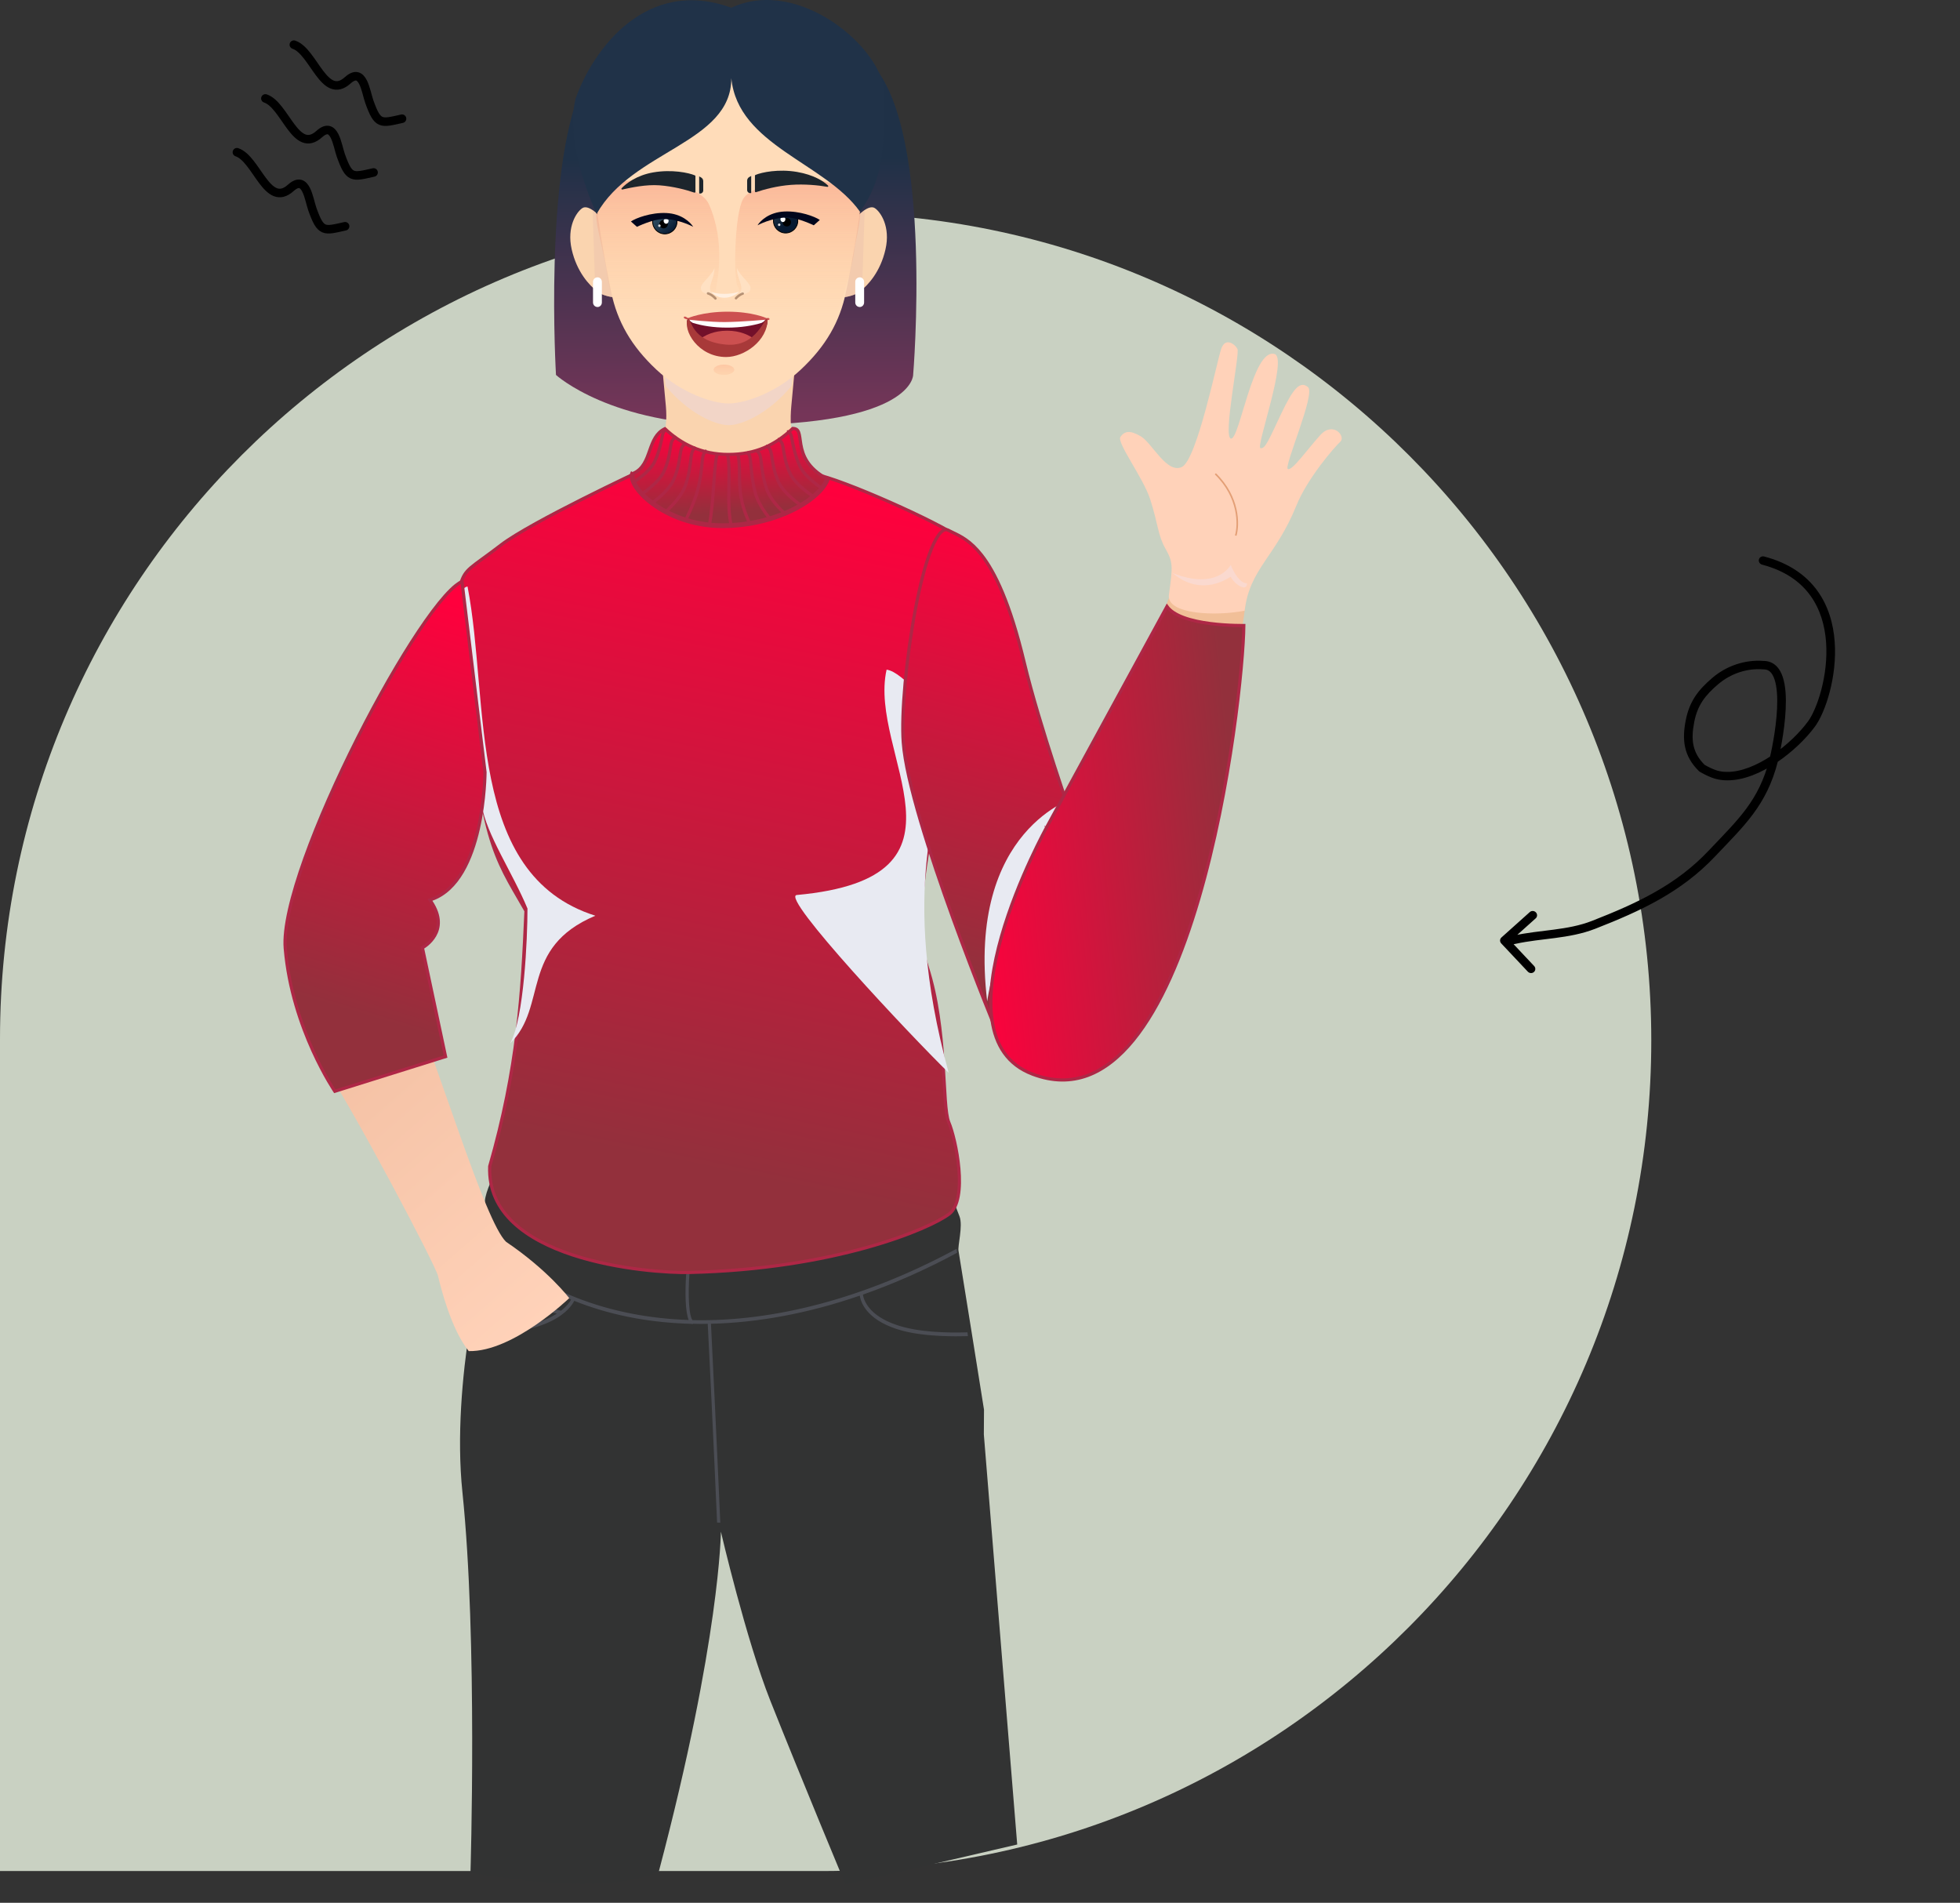 <svg width="273" height="265" viewBox="0 0 273 265" fill="none" xmlns="http://www.w3.org/2000/svg">
<rect x="0" y="0" width="273" height="265" fill="#333333" stroke="none"/>
<path d="M230 144.906C230 81.393 178.513 29.683 115 29.683C51.487 29.683 0 81.17 0 144.683V260.575H114.554C178.313 260.575 230 208.664 230 144.906Z" fill="#C9D1C2"/>
<path d="M68.95 163.332C68.95 163.332 67.602 165.916 67.543 167.287C67.484 168.685 68.276 172.735 67.917 173.248C67.558 173.761 62.8 192.327 64.409 207.816C66.542 228.342 65.529 260.819 65.529 260.819C65.529 260.819 84.27 264.391 91.769 260.622C100.314 228.293 100.41 213.312 100.41 213.312C100.41 213.312 103.907 228.334 107.302 236.871C111.616 247.72 117.752 262.444 117.752 262.444L141.683 256.882L137.036 199.785L137.058 196.328C137.058 196.328 133.64 174.882 133.511 174.216C133.36 173.549 134.154 170.756 133.65 169.413C133.145 168.071 132.333 166.054 132.333 166.054L68.95 163.332Z" fill="#323333"/>
<path fill-rule="evenodd" clip-rule="evenodd" d="M134.82 186.083C133.761 186.117 132.522 186.116 131.219 186.06C129.061 185.968 126.731 185.709 124.845 185.073C120.649 183.678 119.894 181.347 119.753 180.442C112.6 182.909 105.632 184.195 99.028 184.361C99.104 185.738 99.888 201.873 100.328 212.064L99.879 212.045C99.44 201.827 98.657 185.666 98.578 184.368C97.886 184.391 97.196 184.388 96.507 184.358L96.505 184.411C96.46 184.409 96.4 184.398 96.326 184.377C95.989 184.362 95.652 184.348 95.315 184.333C89.854 184.099 84.698 183.058 79.983 181.165C79.514 182.122 76.887 186.158 65.287 185.765C65.309 185.59 65.324 185.414 65.332 185.238C66.007 185.241 66.636 185.268 67.244 185.268C67.609 182.536 68.106 179.36 68.499 179.113L68.749 179.07L68.814 179.126C70.335 179.878 74.264 181.712 78.146 182.539C78.984 181.888 79.392 181.298 79.541 180.987C75.093 179.184 71.061 176.607 67.531 173.338C67.549 173.285 67.565 173.251 67.581 173.234C67.629 173.157 67.658 172.999 67.669 172.762C75.134 179.794 84.905 183.463 95.922 183.831C95.473 182.755 95.361 180.108 95.614 176.842L96.062 176.888C95.757 180.865 96.035 183.281 96.418 183.799C96.433 183.818 96.447 183.836 96.461 183.854C107.843 184.105 120.526 180.792 133.249 173.914C133.244 174.037 133.255 174.135 133.281 174.206C133.28 174.242 133.291 174.33 133.315 174.472C128.913 176.846 124.53 178.771 120.186 180.302C120.293 180.967 120.917 183.214 124.957 184.55C127.909 185.548 131.957 185.643 134.753 185.552C134.775 185.729 134.798 185.906 134.82 186.083ZM77.566 182.937C73.842 182.09 70.201 180.375 68.702 179.623C68.451 180.22 68.026 182.791 67.696 185.234C72.901 185.141 75.898 184.028 77.566 182.937Z" fill="#4B4D54"/>
<path d="M127.188 52.219C127.188 52.219 130.008 18.786 121.686 9.183C110.491 -3.735 86.306 0.439 81.029 12.196C75.751 23.953 77.441 52.219 77.441 52.219C77.441 52.219 85.085 59.217 102.314 59.217C127.258 59.217 127.188 52.219 127.188 52.219Z" fill="url(#paint0_linear_9022_24437)"/>
<path d="M84.183 30.892C83.386 29.81 81.905 28.453 81.108 28.988C80.312 29.511 78.918 31.577 79.627 34.726C80.337 37.874 82.092 39.754 83.199 40.6C84.307 41.446 86.062 41.446 86.062 41.446L84.183 30.892Z" fill="#FAD4AF"/>
<g style="mix-blend-mode:multiply" opacity="0.4">
<path d="M82.54 29.263C83.137 29.661 83.759 30.321 84.183 30.893L86.062 41.447C86.062 41.447 84.307 41.447 83.199 40.601C83.1 40.526 83 40.439 82.901 40.352L82.54 29.263Z" fill="#E8BFAC"/>
</g>
<path d="M82.599 42.122C82.599 42.48 82.878 42.758 83.236 42.758C83.554 42.758 83.832 42.48 83.832 42.122V39.259C83.832 38.901 83.554 38.623 83.236 38.623C82.878 38.623 82.599 38.901 82.599 39.259V42.122Z" fill="white"/>
<path d="M111.537 42.38C111.537 42.38 110.529 53.071 110.218 56.568C109.894 60.053 110.252 64.717 115.653 68.414C121.055 72.122 125.675 73.183 129.745 76.78C132.832 79.505 134.512 81.596 135.146 82.978C135.781 84.347 135.731 86.524 134.512 87.632C133.292 88.74 119.851 96.767 101.481 96.767C83.112 96.767 69.671 88.74 68.451 87.632C67.231 86.524 67.181 84.347 67.816 82.978C68.451 81.596 70.131 79.505 73.218 76.78C77.287 73.183 81.531 71.49 86.933 67.781C92.321 64.085 93.068 60.053 92.745 56.568C92.433 53.071 91.425 42.38 91.425 42.38H111.537Z" fill="#FAD4AF"/>
<g style="mix-blend-mode:multiply">
<path d="M92.708 53.734C92.359 49.864 91.426 39.995 91.426 39.995H111.538C111.538 39.995 110.617 49.864 110.256 53.734C107.145 57.53 103.386 59.211 101.482 59.211C99.59 59.211 95.819 57.53 92.708 53.734Z" fill="#F2D5C7"/>
</g>
<path d="M118.781 30.892C119.577 29.81 121.058 28.453 121.855 28.988C122.651 29.511 124.058 31.577 123.336 34.726C122.626 37.874 120.872 39.754 119.764 40.6C118.656 41.446 116.901 41.446 116.901 41.446L118.781 30.892Z" fill="#FAD4AF"/>
<g style="mix-blend-mode:multiply" opacity="0.4">
<path d="M120.436 29.262C119.826 29.661 119.204 30.32 118.781 30.893L116.901 41.447C116.901 41.447 118.656 41.447 119.764 40.6C119.863 40.526 119.963 40.438 120.075 40.351L120.436 29.262Z" fill="#E8BFAC"/>
</g>
<path d="M119.125 42.122C119.125 42.48 119.403 42.758 119.761 42.758C120.079 42.758 120.357 42.48 120.357 42.122V39.259C120.357 38.901 120.079 38.623 119.761 38.623C119.403 38.623 119.125 38.901 119.125 39.259V42.122Z" fill="white"/>
<path d="M101.482 1.41C120.586 1.41 120.748 18.871 120.387 23.961C120.038 29.039 118.682 36.531 117.835 40.663C116.989 44.782 115.035 48.205 111.538 51.478C108.053 54.764 103.647 56.195 101.482 56.195C99.316 56.195 94.923 54.764 91.426 51.478C87.929 48.205 85.975 44.782 85.128 40.663C84.282 36.531 82.926 29.039 82.577 23.961C82.216 18.871 82.378 1.41 101.482 1.41Z" fill="#FFDCB9"/>
<path d="M117.112 26.25C119.928 28.254 120.493 27.689 119.096 34.145C118.807 37.454 116.135 48.275 110.585 52.206C104.081 56.812 101.753 56.29 100.724 56.29C98.014 56.29 92.222 53.208 88.338 48.275C85.821 45.078 84.57 39.228 84.494 37.562C83.305 31.565 82.33 29.563 83.657 27.154C85.676 23.49 97.204 25.048 98.719 28.4C101.142 33.767 99.864 39.298 99.714 40.345C99.564 41.392 100.591 41.817 101.488 41.817C102.364 41.817 103.329 40.642 102.743 39.869C102.178 39.122 102.247 29.858 103.519 27.689C104.79 25.52 113.284 23.526 117.112 26.25Z" fill="url(#paint1_linear_9022_24437)"/>
<path d="M99.057 40.619C99.057 40.619 99.638 41.468 100.903 41.468C102.168 41.468 102.972 40.619 102.972 40.619C102.972 40.619 102.168 40.928 100.903 40.928C99.638 40.928 99.057 40.619 99.057 40.619Z" fill="#FFEFE0"/>
<path d="M97.62 40.077C97.62 40.952 98.535 40.952 99.274 40.952C98.29 40.077 99.522 38.994 99.522 37.32C99.126 38.377 97.62 39.448 97.62 40.077Z" fill="#FFE1C3"/>
<path d="M104.537 40.077C104.537 40.952 103.622 40.952 102.883 40.952C103.867 40.077 102.635 38.994 102.635 37.32C103.032 38.377 104.537 39.448 104.537 40.077Z" fill="#FFE1C3"/>
<ellipse cx="1.439" cy="0.719" rx="1.439" ry="0.719" transform="matrix(-1 0 0 1 102.274 50.778)" fill="url(#paint2_linear_9022_24437)"/>
<path d="M101.285 48.786C97.235 48.786 95.604 45.686 95.678 44.722C95.752 43.758 99.46 44.44 101.285 44.44C103.109 44.44 106.818 43.758 106.892 44.722C106.966 45.686 105.32 48.786 101.285 48.786Z" fill="#73102A"/>
<path d="M96.479 44.959C96.152 44.767 95.974 44.589 95.93 44.396C96.805 43.951 99.727 44.44 101.285 44.44C102.812 44.44 105.69 43.966 106.61 44.381C106.61 44.589 106.447 44.782 106.091 44.959C104.815 45.36 103.213 45.627 101.285 45.627C99.341 45.627 97.754 45.36 96.479 44.959Z" fill="white"/>
<path d="M105.304 47.406C104.399 48.163 103.079 48.786 101.284 48.786C99.49 48.786 98.169 48.163 97.264 47.406C98.169 46.65 99.49 46.056 101.284 46.056C103.079 46.056 104.399 46.65 105.304 47.406Z" fill="#CC5050"/>
<path d="M106.769 44.306C106.769 44.306 107.146 44.236 107.167 44.364C107.226 44.712 106.868 44.512 106.868 44.512C106.868 44.512 103.275 44.837 100.949 44.853C98.902 44.867 95.821 44.512 95.821 44.512C95.821 44.512 95.127 44.386 95.249 44.161C95.372 43.935 95.821 44.306 95.821 44.306C95.821 44.306 97.854 43.408 101.335 43.408C104.815 43.408 106.769 44.306 106.769 44.306Z" fill="#CC5050"/>
<path d="M106.922 44.428C106.545 43.893 105.517 48.385 101.136 47.994C96.262 47.559 96.302 44.408 95.826 44.29C95.02 46.026 97.272 49.722 101.136 49.722C103.677 49.722 106.922 47.463 106.922 44.428Z" fill="#A83939"/>
<path d="M110.158 25.747C112.045 25.606 114.054 25.802 115.236 26.021C115.342 26.041 115.412 25.925 115.336 25.848C114.744 25.248 113.33 24.343 111.017 23.945C108.448 23.503 106.088 23.992 105.22 24.367C105.178 24.385 105.152 24.427 105.152 24.473V26.651C105.152 26.733 105.233 26.79 105.31 26.763C106.375 26.39 108.246 25.89 110.158 25.747Z" fill="#1D252C"/>
<path d="M104.632 26.875V24.51L104.379 24.644C104.186 24.746 104.066 24.946 104.066 25.165V26.461C104.066 26.755 104.351 26.964 104.632 26.875Z" fill="#1D252C"/>
<path d="M86.696 26.391L86.686 26.393C86.58 26.416 86.509 26.302 86.582 26.222C87.186 25.564 88.676 24.407 91 24.007C93.569 23.566 95.929 24.054 96.798 24.429C96.84 24.447 96.865 24.489 96.865 24.535V26.713C96.865 26.796 96.784 26.853 96.707 26.826C95.642 26.452 93.772 25.952 91.86 25.809C89.976 25.669 87.892 26.127 86.696 26.391Z" fill="#1D252C"/>
<path d="M97.386 26.937V24.572L97.638 24.706C97.831 24.808 97.952 25.009 97.952 25.227V26.523C97.952 26.817 97.666 27.026 97.386 26.937Z" fill="#1D252C"/>
<path d="M107.733 30.752C107.733 31.687 108.491 32.445 109.426 32.445C110.361 32.445 111.119 31.687 111.119 30.752C111.119 29.817 110.361 29.914 109.426 29.914C108.491 29.914 107.733 29.817 107.733 30.752Z" fill="url(#paint3_linear_9022_24437)" stroke="black" stroke-width="0.118"/>
<circle cx="0.59" cy="0.59" r="0.59" transform="matrix(-1 0 0 1 110.183 30.36)" fill="black"/>
<path d="M109.396 30.527C109.396 30.746 109.24 30.924 109.049 30.924C108.857 30.924 108.702 30.746 108.702 30.527C108.702 30.307 108.857 30.23 109.049 30.23C109.24 30.23 109.396 30.307 109.396 30.527Z" fill="white"/>
<circle cx="0.174" cy="0.174" r="0.174" transform="matrix(-1 0 0 1 108.702 31.129)" fill="#D9D9D9"/>
<path d="M114.187 30.632L113.346 31.378C113.346 31.378 111.126 30.296 109.669 30.296C107.457 30.296 105.511 31.378 105.511 31.378C105.903 30.744 107.126 29.551 109.26 29.455C111.394 29.359 113.506 30.16 114.187 30.632Z" fill="#00061C"/>
<path d="M94.293 30.878C94.293 31.813 93.535 32.571 92.6 32.571C91.665 32.571 90.907 31.813 90.907 30.878C90.907 29.943 91.665 30.04 92.6 30.04C93.535 30.04 94.293 29.943 94.293 30.878Z" fill="url(#paint4_linear_9022_24437)" stroke="black" stroke-width="0.118"/>
<circle cx="0.59" cy="0.59" r="0.59" transform="matrix(-1 0 0 1 93.025 30.625)" fill="black"/>
<path d="M93.128 30.764C93.128 30.983 92.973 31.161 92.781 31.161C92.59 31.161 92.434 30.983 92.434 30.764C92.434 30.544 92.59 30.467 92.781 30.467C92.973 30.467 93.128 30.544 93.128 30.764Z" fill="white"/>
<circle cx="0.174" cy="0.174" r="0.174" transform="matrix(-1 0 0 1 92.019 31.259)" fill="#D9D9D9"/>
<path d="M87.877 30.845L88.718 31.59C88.718 31.59 90.938 30.508 92.396 30.508C94.607 30.508 96.554 31.59 96.554 31.59C96.161 30.957 94.939 29.763 92.804 29.667C90.67 29.571 88.558 30.372 87.877 30.845Z" fill="#00061C"/>
<path opacity="0.5" d="M99.652 41.572C99.51 41.396 99.103 41.007 98.613 40.859" stroke="#6F4931" stroke-width="0.332" stroke-linecap="round"/>
<path opacity="0.5" d="M102.51 41.54C102.639 41.38 103.009 41.025 103.455 40.892" stroke="#6F4931" stroke-width="0.332" stroke-linecap="round"/>
<path d="M80.176 13.717C82.651 6.779 90.061 -3.229 101.864 1.079C111.43 -3.37 123.138 6.997 123.138 12.951C123.138 19.54 123.322 24.569 119.786 29.487C114.944 22.661 102.781 20.249 101.864 10.899C101.864 19.939 88.05 20.948 83.106 29.788C83.106 29.788 78.545 20.205 80.176 13.717Z" fill="#203248"/>
<path d="M89.215 65.563L89.265 65.54C93.808 69.133 97.855 70.578 101.78 70.454C105.706 70.33 109.474 68.638 113.46 66.031C114.421 66.21 115.964 66.709 117.795 67.397C119.675 68.103 121.843 69.003 123.965 69.941C126.086 70.878 128.159 71.853 129.849 72.71C131.546 73.57 132.837 74.302 133.411 74.754L133.412 74.755C133.651 74.941 133.861 75.338 134.019 75.97C134.174 76.593 134.269 77.403 134.313 78.365C134.402 80.287 134.284 82.782 134.056 85.522C133.726 89.48 133.168 93.929 132.671 97.881C132.48 99.402 132.298 100.85 132.143 102.167L132.142 102.168C131.87 104.524 131.374 107.189 130.824 110.002C130.73 110.48 130.635 110.963 130.539 111.449C130.073 113.819 129.59 116.27 129.192 118.703C128.232 124.558 127.749 130.361 129.166 134.744C130.557 139.044 131.062 143.854 131.338 147.881C131.406 148.875 131.461 149.83 131.512 150.716C131.563 151.611 131.61 152.436 131.663 153.161C131.717 153.888 131.777 154.528 131.854 155.059C131.931 155.585 132.027 156.02 132.159 156.327C132.628 157.417 133.328 160.097 133.558 162.776C133.673 164.114 133.669 165.439 133.467 166.558C133.264 167.682 132.867 168.561 132.227 169.056C130.855 170.105 126.855 172.034 120.656 173.758C114.466 175.479 106.103 176.989 96.019 177.215L96.024 177.436L96.019 177.215C93.258 177.278 86.132 176.87 79.777 174.78C76.599 173.735 73.632 172.275 71.498 170.257C69.376 168.251 68.077 165.695 68.21 162.429C72.126 148.816 72.767 138.354 73.258 126.921L73.261 126.858L73.229 126.802C72.913 126.248 72.609 125.725 72.316 125.222C70.345 121.831 68.9 119.345 67.701 114.28C66.322 108.452 65.272 99.218 64.164 81.32C64.327 80.776 64.495 80.376 64.711 80.031C64.932 79.68 65.211 79.377 65.606 79.037C66.004 78.695 66.514 78.322 67.197 77.825C67.233 77.799 67.27 77.772 67.308 77.744C67.968 77.264 68.78 76.674 69.784 75.902C71.882 74.291 76.772 71.69 81.16 69.482C83.349 68.38 85.406 67.38 86.916 66.656C87.671 66.293 88.29 66 88.719 65.797C88.933 65.695 89.101 65.617 89.215 65.563Z" fill="url(#paint5_linear_9022_24437)" stroke="#AE2746" stroke-width="0.442"/>
<path d="M57.172 139.182C55.964 136.301 53.205 133.962 50.613 132.315C50.074 130.667 47.033 129.932 45.142 132.475C43.25 135.019 40.519 141.445 44.93 148.072C49.339 154.729 60.623 176.092 61.007 177.695C61.391 179.299 62.825 185.106 65.288 188.166C71.466 188.306 79.284 180.79 79.284 180.79C79.284 180.79 76.381 176.932 70.49 172.945C67.548 170.154 61.066 148.37 57.172 139.182Z" fill="url(#paint6_linear_9022_24437)"/>
<g style="mix-blend-mode:multiply">
<path d="M132.133 149.402C125.084 123.419 131.039 111.893 132.132 102.428C132.183 102.078 132.224 101.727 132.257 101.376C129.926 99.057 125.854 93.575 123.49 93.262C120.841 105.024 137.397 122.232 110.98 124.646C108.615 124.862 126.87 144.27 132.133 149.402Z" fill="#E8EAF2"/>
</g>
<g style="mix-blend-mode:multiply">
<path d="M71.067 145.3C73 141.794 73.469 130.684 73.469 126.532C71.436 121.618 67.701 116.134 67.108 112.152C64.134 92.184 62.756 81.997 65.121 81.684C68.255 97.846 64.815 121.805 82.922 127.53C72.355 131.989 76.33 140.167 71.067 145.3Z" fill="#E8EAF2"/>
</g>
<path d="M149.704 114.399L149.495 114.472L149.503 114.494L149.515 114.514L149.704 114.399ZM149.704 114.399C149.515 114.514 149.515 114.514 149.515 114.514L149.516 114.515L149.517 114.518L149.524 114.529L149.55 114.572C149.573 114.61 149.608 114.667 149.653 114.741C149.742 114.89 149.873 115.109 150.039 115.39C150.37 115.951 150.839 116.759 151.393 117.744C152.501 119.714 153.943 122.391 155.285 125.22C156.628 128.051 157.865 131.027 158.567 133.597C158.918 134.883 159.133 136.058 159.162 137.058C159.192 138.062 159.035 138.864 158.668 139.426C156.517 142.72 154.215 144.658 151.981 145.721C149.747 146.785 147.568 146.981 145.651 146.769C143.733 146.556 142.078 145.935 140.901 145.365C140.314 145.081 139.847 144.81 139.527 144.61C139.368 144.511 139.245 144.429 139.163 144.372C139.133 144.352 139.108 144.335 139.089 144.321L139.077 144.293L138.973 144.038C138.881 143.815 138.746 143.486 138.574 143.063C138.23 142.217 137.738 140.996 137.145 139.497C135.959 136.5 134.369 132.39 132.755 127.94C131.14 123.49 129.502 118.702 128.218 114.349C126.933 109.991 126.008 106.084 125.812 103.389L125.812 103.388C125.511 99.43 126.236 91.527 127.501 84.85C128.134 81.512 128.899 78.497 129.731 76.444C130.148 75.413 130.574 74.647 130.994 74.2C131.203 73.978 131.398 73.848 131.576 73.795C131.747 73.744 131.917 73.758 132.099 73.854C132.29 73.955 132.495 74.053 132.713 74.157C133.791 74.671 135.174 75.33 136.718 77.302C138.58 79.68 140.675 83.978 142.651 92.228C143.71 96.653 145.421 102.215 146.867 106.668C147.59 108.895 148.247 110.846 148.724 112.24C148.962 112.937 149.155 113.495 149.288 113.879C149.355 114.071 149.407 114.219 149.442 114.319L149.482 114.434L149.492 114.463L149.495 114.47L149.495 114.472L149.495 114.472C149.495 114.472 149.495 114.472 149.704 114.399Z" fill="url(#paint7_linear_9022_24437)" stroke="#AE2746" stroke-width="0.442"/>
<g style="mix-blend-mode:multiply">
<path d="M137.5 139.454C139.429 126.848 149.849 111.026 149.849 111.026C149.849 111.026 134.62 115.352 137.5 139.454Z" fill="#E8EAF2"/>
</g>
<path d="M163.293 82.065C159.526 92.08 152.057 106.482 150.046 112.355C147.192 120.764 149.548 131.755 152.378 134.895C155.216 138.013 156.389 139.305 157.961 137.954C159.541 136.581 165.506 125.865 165.962 121.31C166.311 117.946 171.957 97.266 173.535 83.648C173.97 79.886 164.452 78.982 163.293 82.065Z" fill="#F1BF98"/>
<path d="M180.564 70.413C177.651 77.623 174.079 79.146 173.361 85.049C169.45 85.833 162.424 85.608 162.814 82.822C163.371 78.844 163.392 78.284 162.326 76.4C161.26 74.516 161.336 73.081 160.218 69.571C159.255 66.545 155.492 61.623 156.065 60.836C156.638 60.049 157.358 59.86 158.907 60.772C160.456 61.683 162.509 66.018 164.612 65.04C166.715 64.063 169.52 50.231 170.099 48.578C170.678 46.924 171.984 47.917 172.354 48.576C172.725 49.235 170.27 60.976 171.469 61.086C172.668 61.196 174.512 48.445 177.529 49.301C179.405 49.833 174.889 62.259 175.562 62.411C176.234 62.563 176.725 61.258 178.449 57.625C180.172 53.993 181.1 53.011 182.188 53.915C183.275 54.819 178.784 65.002 179.376 65.317C179.968 65.631 182.138 62.523 183.915 60.575C185.691 58.627 187.499 60.785 186.678 61.53C185.858 62.274 182.097 66.617 180.564 70.413Z" fill="#FFD2B9"/>
<path d="M172.12 74.592C172.564 73.074 172.618 69.227 169.279 65.984" stroke="#E39F76" stroke-width="0.221" stroke-linejoin="round"/>
<path style="mix-blend-mode:multiply" d="M171.421 80.32C166.562 83.375 163.237 79.6 163.255 79.772C169.565 82.32 171.421 78.668 171.421 78.668C171.421 78.668 172.388 81.242 173.696 81.242C173.696 82.499 171.943 81.398 171.421 80.32Z" fill="url(#paint8_linear_9022_24437)"/>
<path d="M162.541 84.466C163.028 85.137 163.862 85.626 164.819 85.986C165.941 86.409 167.278 86.673 168.556 86.838C169.835 87.004 171.064 87.073 171.972 87.099C172.427 87.113 172.801 87.116 173.063 87.116C173.112 87.116 173.157 87.115 173.198 87.115C173.215 87.115 173.231 87.115 173.247 87.115C173.197 92.301 171.465 109.867 166.965 125.197C164.681 132.979 161.69 140.158 157.862 144.851C155.949 147.195 153.837 148.907 151.512 149.771C149.191 150.633 146.641 150.658 143.832 149.598C140.311 148.269 138.661 145.493 138.17 142.031C137.677 138.557 138.357 134.411 139.496 130.411C140.633 126.415 142.221 122.586 143.527 119.754C144.179 118.339 144.761 117.173 145.179 116.362C145.387 115.957 145.556 115.64 145.671 115.425C145.729 115.317 145.774 115.235 145.804 115.179L145.839 115.117L145.847 115.101L145.849 115.098L145.85 115.097C145.85 115.097 145.85 115.096 145.657 114.989L145.85 115.096L145.851 115.095L162.541 84.466Z" fill="url(#paint9_linear_9022_24437)" stroke="#AE2746" stroke-width="0.442"/>
<path d="M60.152 125.238L59.884 125.332L60.041 125.568C60.747 126.629 61.021 127.551 61.048 128.33C61.076 129.11 60.857 129.765 60.55 130.294C60.243 130.825 59.848 131.23 59.528 131.502C59.368 131.638 59.228 131.74 59.129 131.807C59.079 131.841 59.04 131.866 59.013 131.883C59.008 131.886 59.003 131.889 58.999 131.892C58.992 131.895 58.988 131.898 58.984 131.901L58.977 131.905L58.976 131.905L58.976 131.905L58.976 131.905L58.976 131.905L58.835 131.985L58.869 132.143L62.058 147.15L46.634 151.981C46.592 151.917 46.535 151.83 46.465 151.721C46.298 151.46 46.059 151.074 45.767 150.575C45.185 149.577 44.398 148.127 43.582 146.325C41.949 142.719 40.2 137.708 39.731 132.079C39.616 130.696 39.827 128.879 40.305 126.744C40.782 124.612 41.523 122.176 42.456 119.562C44.324 114.334 46.961 108.404 49.8 102.78C52.64 97.156 55.679 91.845 58.351 87.853C59.687 85.856 60.928 84.194 62.002 82.989C62.54 82.387 63.033 81.903 63.472 81.549C63.803 81.282 64.095 81.097 64.346 80.988L67.555 107.537L67.555 107.566C67.555 107.594 67.554 107.636 67.553 107.692C67.552 107.803 67.548 107.967 67.54 108.177C67.526 108.596 67.497 109.199 67.438 109.931C67.32 111.396 67.086 113.375 66.617 115.435C66.148 117.497 65.446 119.629 64.4 121.408C63.354 123.186 61.974 124.594 60.152 125.238Z" fill="url(#paint10_linear_9022_24437)" stroke="#AE2746" stroke-width="0.442"/>
<path d="M110.952 59.81C110.837 59.732 110.673 59.676 110.424 59.666C107.929 62.012 105.225 63.282 101.474 63.291C97.717 63.299 94.842 61.804 92.608 59.706C91.385 60.296 90.947 61.456 90.504 62.704C90.493 62.736 90.482 62.769 90.47 62.801C90.042 64.012 89.584 65.308 88.246 65.908C88.067 66.264 88.149 66.844 88.598 67.589C89.061 68.356 89.874 69.227 90.984 70.047C93.203 71.688 96.576 73.104 100.604 73.104C104.499 73.104 107.978 72.128 110.573 70.804C111.871 70.142 112.943 69.396 113.734 68.645C114.462 67.953 114.94 67.27 115.149 66.657C113.824 65.924 112.99 65.118 112.455 64.309C111.899 63.47 111.676 62.642 111.549 61.922C111.507 61.681 111.475 61.447 111.445 61.232C111.431 61.131 111.418 61.034 111.404 60.942C111.36 60.648 111.314 60.408 111.242 60.214C111.17 60.025 111.079 59.896 110.952 59.81Z" fill="url(#paint11_linear_9022_24437)" stroke="#AE2746" stroke-width="0.442"/>
<path d="M88.09 65.735C86.931 67.589 92.446 73.325 100.604 73.325C108.465 73.325 114.659 69.388 115.412 66.549" stroke="#AE2746" stroke-width="0.442"/>
<path d="M109.667 60.15C109.916 60.047 110.17 60.414 110.262 60.936C110.378 61.589 110.716 63.468 111.417 64.946C112.175 66.54 114.518 68.022 114.518 68.022" stroke="#AE2746" stroke-width="0.442"/>
<path d="M108.308 61.174C108.945 61.384 109.016 61.99 109.108 62.513C109.223 63.166 109.356 64.492 110.058 65.969C110.815 67.564 113.158 69.046 113.158 69.046" stroke="#AE2746" stroke-width="0.442"/>
<path d="M106.688 62.111C107.325 62.331 107.396 62.966 107.488 63.512C107.603 64.195 107.736 65.583 108.438 67.129C109.195 68.798 111.538 70.349 111.538 70.349" stroke="#AE2746" stroke-width="0.442"/>
<path d="M105.345 62.767C105.873 63.002 105.932 63.68 106.009 64.264C106.104 64.994 106.214 66.477 106.796 68.129C107.424 69.912 109.366 71.568 109.366 71.568" stroke="#AE2746" stroke-width="0.442"/>
<path d="M104.041 62.998C104.464 63.245 104.511 63.958 104.572 64.572C104.648 65.339 104.737 66.898 105.202 68.635C105.705 70.51 107.26 72.251 107.26 72.251" stroke="#AE2746" stroke-width="0.442"/>
<path d="M102.755 63.283C102.911 63.622 102.949 64.517 102.988 65.172C103.036 65.991 102.918 67.365 103.213 69.217C103.533 71.216 104.52 73.074 104.52 73.074" stroke="#AE2746" stroke-width="0.442"/>
<path d="M101.326 63.283C101.882 65.488 101.104 70.446 101.882 73.265" stroke="#AE2746" stroke-width="0.442"/>
<path d="M99.948 63.14C99.451 64.062 99.451 69.895 98.803 73.136" stroke="#AE2746" stroke-width="0.442"/>
<path d="M92.841 59.929C92.601 59.834 92.356 60.173 92.267 60.655C92.155 61.259 91.829 62.995 91.151 64.36C90.419 65.834 88.155 67.203 88.155 67.203" stroke="#AE2746" stroke-width="0.442"/>
<path d="M94.201 60.873C93.564 61.085 93.493 61.697 93.401 62.225C93.286 62.885 93.153 64.225 92.451 65.718C91.694 67.329 89.351 68.826 89.351 68.826" stroke="#AE2746" stroke-width="0.442"/>
<path d="M95.557 61.787C94.92 62.01 94.849 62.652 94.757 63.206C94.642 63.898 94.509 65.303 93.807 66.869C93.05 68.559 90.707 70.129 90.707 70.129" stroke="#AE2746" stroke-width="0.442"/>
<path d="M96.9 62.364C96.372 62.597 96.313 63.269 96.237 63.848C96.141 64.571 96.031 66.041 95.449 67.678C94.821 69.444 92.703 71.284 92.703 71.284" stroke="#AE2746" stroke-width="0.442"/>
<path d="M98.429 62.767C97.984 63.019 97.877 63.569 97.813 64.196C97.733 64.979 97.64 66.57 97.15 68.343C96.621 70.257 95.508 72.435 95.508 72.435" stroke="#AE2746" stroke-width="0.442"/>
<path d="M245.72 77.502C245.397 77.417 245.071 77.603 244.991 77.916C244.911 78.23 245.108 78.552 245.431 78.637L245.72 77.502ZM252.332 100.803L251.84 100.455L252.332 100.803ZM240.544 108.088L240.549 108.676L240.544 108.088ZM237.067 106.988L236.646 107.4L236.703 107.455L236.771 107.494L237.067 106.988ZM235.397 100.402L235.988 100.526L235.397 100.402ZM238.942 94.822L238.543 94.374L238.942 94.822ZM245.644 92.634L245.607 93.22L245.632 93.222L245.657 93.222L245.644 92.634ZM247.046 105.898L247.629 106.052L247.046 105.898ZM238.4 118.91L237.955 118.505L238.4 118.91ZM221.972 128.797L221.739 128.251L221.972 128.797ZM210.936 130.876L210.792 130.303L210.936 130.876ZM209.13 130.56C208.887 130.777 208.875 131.149 209.103 131.39L212.806 135.324C213.034 135.565 213.414 135.585 213.657 135.368C213.899 135.15 213.911 134.779 213.684 134.537L210.392 131.041L213.902 127.896C214.144 127.679 214.156 127.307 213.929 127.066C213.702 126.824 213.321 126.805 213.079 127.022L209.13 130.56ZM245.431 78.637C248.64 79.477 250.769 81.034 252.143 82.923C253.525 84.823 254.176 87.103 254.345 89.426C254.515 91.749 254.201 94.087 253.681 96.066C253.158 98.057 252.44 99.634 251.84 100.455L252.824 101.152C253.54 100.172 254.304 98.444 254.847 96.381C255.392 94.306 255.726 91.841 255.545 89.367C255.365 86.893 254.667 84.384 253.119 82.256C251.564 80.118 249.182 78.409 245.72 77.502L245.431 78.637ZM251.84 100.455C250.69 102.029 248.862 103.816 246.801 105.201C244.728 106.593 242.499 107.524 240.539 107.5L240.549 108.676C242.868 108.703 245.341 107.622 247.497 106.174C249.664 104.718 251.591 102.838 252.824 101.152L251.84 100.455ZM240.539 107.5C240.065 107.494 239.659 107.455 239.19 107.317C238.713 107.178 238.146 106.931 237.363 106.482L236.771 107.494C237.604 107.97 238.264 108.267 238.867 108.443C239.478 108.622 240.003 108.669 240.549 108.676L240.539 107.5ZM237.488 106.577C236.566 105.677 236.086 104.771 235.881 103.81C235.674 102.835 235.742 101.764 235.988 100.526L234.807 100.279C234.547 101.588 234.45 102.834 234.704 104.027C234.96 105.234 235.567 106.347 236.646 107.4L237.488 106.577ZM235.988 100.526C236.438 98.256 237.453 96.867 239.341 95.27L238.543 94.374C236.52 96.085 235.321 97.685 234.807 100.279L235.988 100.526ZM239.341 95.27C241.049 93.825 243.312 93.035 245.607 93.22L245.681 92.048C243.04 91.835 240.47 92.744 238.543 94.374L239.341 95.27ZM245.657 93.222C246.045 93.221 246.328 93.346 246.556 93.56C246.801 93.789 247.014 94.15 247.179 94.658C247.511 95.68 247.591 97.11 247.52 98.656C247.378 101.729 246.651 105.005 246.462 105.744L247.629 106.052C247.829 105.273 248.575 101.914 248.722 98.733C248.795 97.152 248.724 95.551 248.325 94.323C248.124 93.706 247.826 93.138 247.38 92.72C246.918 92.287 246.329 92.045 245.63 92.046L245.657 93.222ZM246.462 105.744C244.978 111.533 242.13 114.101 237.955 118.505L238.845 119.314C242.975 114.957 246.059 112.177 247.629 106.052L246.462 105.744ZM237.955 118.505C233.451 123.256 228.071 125.775 221.739 128.251L222.206 129.344C228.569 126.856 234.156 124.26 238.845 119.314L237.955 118.505ZM221.739 128.251C220.03 128.919 218.252 129.228 216.41 129.47C214.588 129.71 212.669 129.888 210.792 130.303L211.08 131.45C212.89 131.05 214.71 130.884 216.595 130.636C218.46 130.39 220.357 130.066 222.206 129.344L221.739 128.251ZM210.792 130.303C210.275 130.417 210.034 130.434 209.561 130.41L209.522 131.584C210.109 131.614 210.461 131.586 211.08 131.45L210.792 130.303Z" fill="black"/>
<path d="M48.067 31.511C45.096 32.18 44.681 32.42 43.507 29.132C43.008 27.735 42.641 24.242 40.511 26.158C37.231 29.111 35.759 22.122 33 21.202" stroke="black" stroke-width="1.19" stroke-linecap="round"/>
<path d="M52.032 24.019C49.06 24.688 48.646 24.927 47.472 21.64C46.973 20.243 46.605 16.75 44.476 18.666C41.196 21.619 39.724 14.63 36.965 13.71" stroke="black" stroke-width="1.19" stroke-linecap="round"/>
<path d="M55.997 16.531C53.026 17.199 52.611 17.439 51.437 14.152C50.938 12.755 50.571 9.262 48.441 11.178C45.161 14.13 43.689 7.141 40.93 6.222" stroke="black" stroke-width="1.19" stroke-linecap="round"/>
<defs>
<linearGradient id="paint0_linear_9022_24437" x1="97.462" y1="57.819" x2="97.26" y2="22.124" gradientUnits="userSpaceOnUse">
<stop stop-color="#753558"/>
<stop offset="1" stop-color="#1F3147"/>
</linearGradient>
<linearGradient id="paint1_linear_9022_24437" x1="101.126" y1="25.397" x2="101.126" y2="44.236" gradientUnits="userSpaceOnUse">
<stop stop-color="#F5846B" stop-opacity="0.4"/>
<stop offset="1" stop-color="#FFBE7F" stop-opacity="0"/>
</linearGradient>
<linearGradient id="paint2_linear_9022_24437" x1="1.439" y1="-1.159" x2="1.439" y2="3.051" gradientUnits="userSpaceOnUse">
<stop stop-color="#F5846B" stop-opacity="0.4"/>
<stop offset="1" stop-color="#FFBE7F" stop-opacity="0"/>
</linearGradient>
<linearGradient id="paint3_linear_9022_24437" x1="107.516" y1="29.077" x2="109.426" y2="31.178" gradientUnits="userSpaceOnUse">
<stop stop-color="#2D404D"/>
<stop offset="1" stop-color="#071931"/>
</linearGradient>
<linearGradient id="paint4_linear_9022_24437" x1="91.116" y1="30.276" x2="93.44" y2="32.571" gradientUnits="userSpaceOnUse">
<stop stop-color="#315064"/>
<stop offset="1" stop-color="#071931"/>
</linearGradient>
<linearGradient id="paint5_linear_9022_24437" x1="105.639" y1="65.984" x2="86.016" y2="160.122" gradientUnits="userSpaceOnUse">
<stop stop-color="#FF003D"/>
<stop offset="1" stop-color="#93303C"/>
</linearGradient>
<linearGradient id="paint6_linear_9022_24437" x1="77.704" y1="182.195" x2="38.081" y2="136.692" gradientUnits="userSpaceOnUse">
<stop stop-color="#FFD2B9"/>
<stop offset="1" stop-color="#F1BC9E"/>
</linearGradient>
<linearGradient id="paint7_linear_9022_24437" x1="142.292" y1="73.88" x2="127.006" y2="132.875" gradientUnits="userSpaceOnUse">
<stop stop-color="#FF003D"/>
<stop offset="1" stop-color="#93303C"/>
</linearGradient>
<linearGradient id="paint8_linear_9022_24437" x1="-1490.99" y1="2080.07" x2="-1462.93" y2="2149.98" gradientUnits="userSpaceOnUse">
<stop stop-color="#FAD9CF"/>
<stop offset="1" stop-color="#FACFC3"/>
</linearGradient>
<linearGradient id="paint9_linear_9022_24437" x1="134.303" y1="121.675" x2="172.616" y2="117.797" gradientUnits="userSpaceOnUse">
<stop stop-color="#FF003D"/>
<stop offset="1" stop-color="#93303C"/>
</linearGradient>
<linearGradient id="paint10_linear_9022_24437" x1="53.492" y1="81.015" x2="36.544" y2="137.172" gradientUnits="userSpaceOnUse">
<stop stop-color="#FF003D"/>
<stop offset="1" stop-color="#93303C"/>
</linearGradient>
<linearGradient id="paint11_linear_9022_24437" x1="101.806" y1="59.506" x2="102.52" y2="71.35" gradientUnits="userSpaceOnUse">
<stop stop-color="#FF003D"/>
<stop offset="1" stop-color="#93303C"/>
</linearGradient>
</defs>
</svg>
